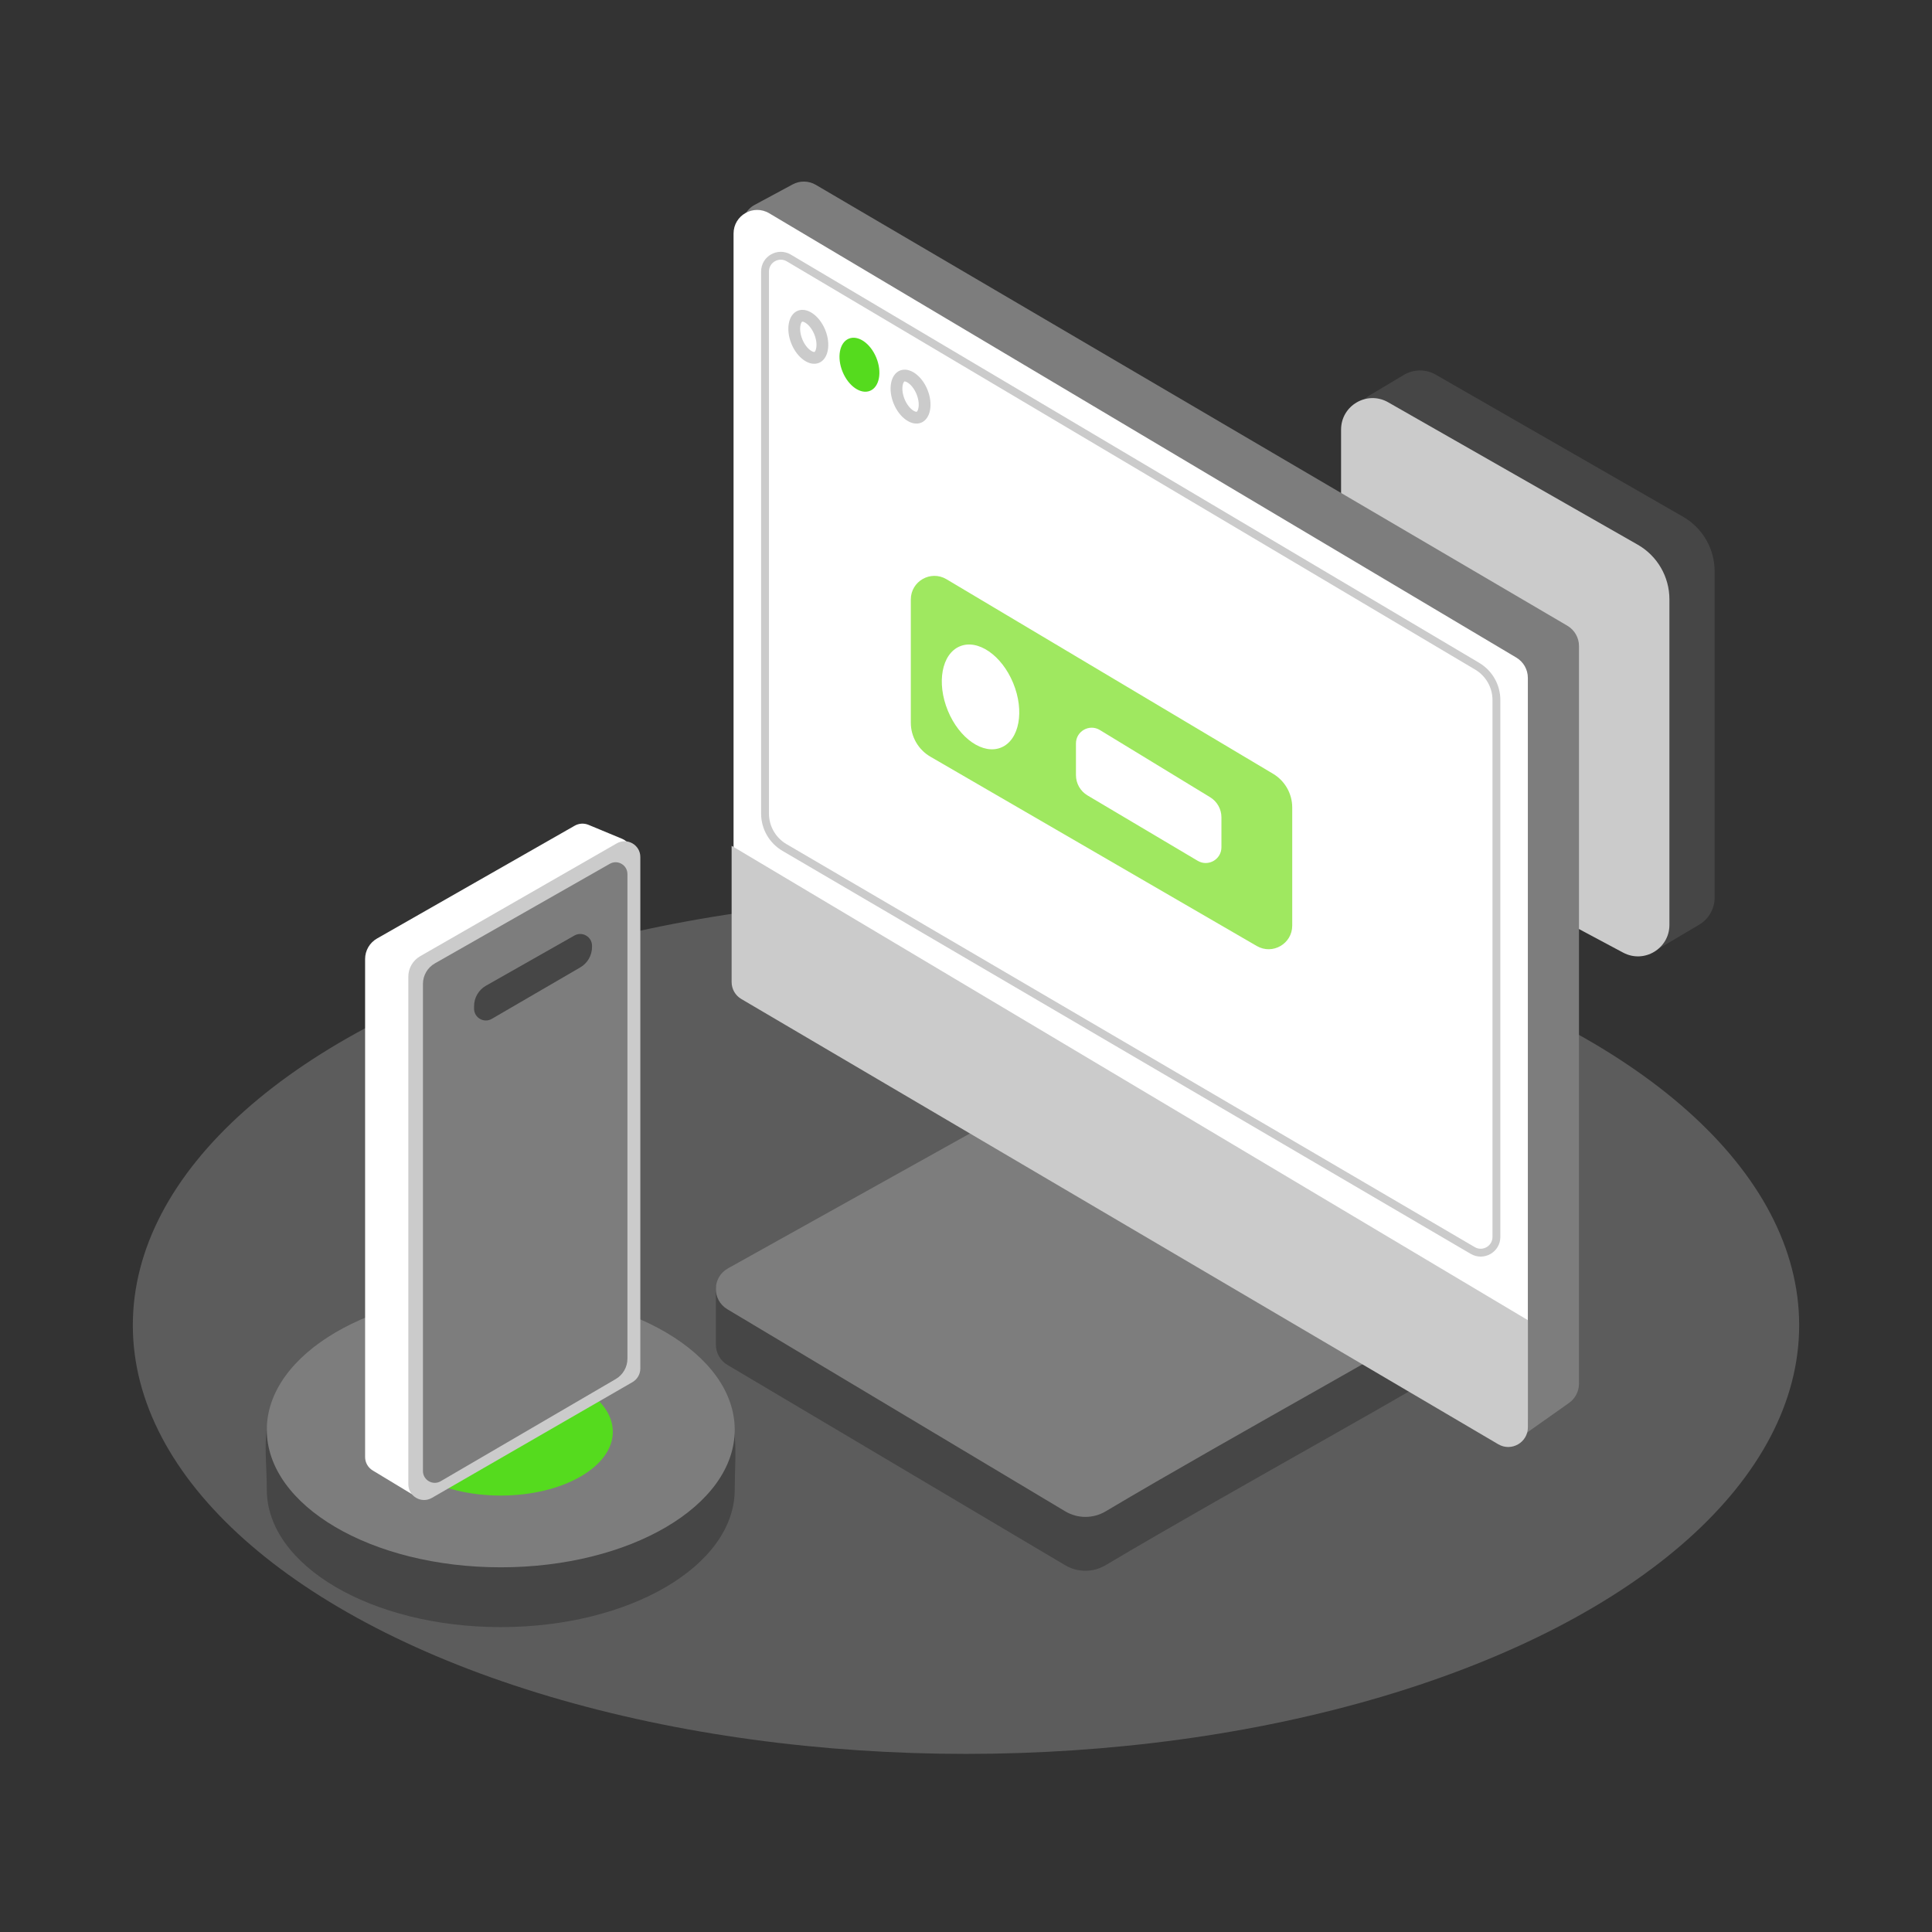 <svg width="160" height="160" viewBox="0 0 160 160" fill="none" xmlns="http://www.w3.org/2000/svg">
<rect x="0" y="0" width="160" height="160" fill="#333333" stroke="none"/>
<ellipse opacity="0.3" cx="80" cy="109.75" rx="69" ry="35.5" fill="#BBBBBB"/>
<path d="M88.215 129.627L60.242 113.035C59.649 112.683 59.285 112.044 59.285 111.354V106.525L85.475 95.304C86.21 94.989 87.048 95.029 87.75 95.413C99.02 101.579 119.64 112.872 120.018 113.127C120.388 113.377 101.918 123.458 91.566 129.62C90.532 130.236 89.249 130.24 88.215 129.627Z" fill="#464646"/>
<path d="M60.286 105.042L85.383 91.049C86.165 90.613 87.112 90.607 87.898 91.036C99.2 97.22 119.642 108.416 120.019 108.67C120.388 108.92 101.927 118.996 91.573 125.159C90.536 125.777 89.248 125.779 88.212 125.159L60.235 108.425C58.944 107.654 58.973 105.774 60.286 105.042Z" fill="#7D7D7D"/>
<path d="M141.998 47.311V74.336C141.998 75.257 141.512 76.11 140.719 76.579L137.594 78.427C136.708 78.951 135.596 78.904 134.757 78.306L115.783 64.797C115.163 64.357 114.768 63.667 114.699 62.91L112.187 35.199C112.097 34.201 112.587 33.24 113.447 32.727L116.265 31.046C117.074 30.564 118.081 30.556 118.897 31.025L139.383 42.793C141.001 43.722 141.998 45.446 141.998 47.311Z" fill="#464646"/>
<path d="M111.062 64.852V35.577C111.062 33.577 113.222 32.323 114.959 33.314L135.626 45.107C137.251 46.034 138.254 47.762 138.254 49.633V76.594C138.254 78.562 136.157 79.819 134.421 78.892L112.44 67.15C111.592 66.697 111.062 65.814 111.062 64.852Z" fill="#CBCBCB"/>
<path d="M130.765 53.503V114.591C130.765 115.226 130.456 115.821 129.938 116.187L126.48 118.63C125.824 119.094 124.95 119.108 124.278 118.666L65.804 80.159C65.288 79.82 64.963 79.256 64.928 78.64L61.474 18.799C61.43 18.041 61.83 17.326 62.498 16.966L65.645 15.271C66.246 14.947 66.972 14.961 67.56 15.306L129.799 51.818C130.397 52.169 130.765 52.81 130.765 53.503Z" fill="#7D7D7D"/>
<path d="M60.75 81.143V19.341C60.75 17.826 62.4 16.888 63.703 17.662L125.575 54.458C126.167 54.81 126.53 55.448 126.53 56.137V117.473C126.53 118.983 124.89 119.922 123.587 119.158L61.715 82.828C61.117 82.477 60.75 81.836 60.75 81.143Z" fill="white"/>
<path d="M63.357 67.376V22.484C63.357 21.474 64.456 20.849 65.324 21.364L122.332 55.172C123.321 55.759 123.927 56.823 123.927 57.973V102.437C123.927 103.443 122.835 104.069 121.967 103.561L64.968 70.186C63.971 69.601 63.357 68.532 63.357 67.376Z" fill="white" stroke="#CBCBCB" stroke-width="0.651"/>
<path d="M75.43 59.849V49.647C75.43 48.131 77.081 47.193 78.383 47.969L105.427 64.079C106.413 64.666 107.017 65.729 107.017 66.877V76.655C107.017 78.16 105.386 79.1 104.083 78.345L77.052 62.666C76.048 62.083 75.43 61.01 75.43 59.849Z" fill="#9FE860"/>
<path d="M89.106 64.192V61.569C89.106 60.553 90.218 59.928 91.086 60.457L100.217 66.022C100.799 66.377 101.154 67.009 101.154 67.691V70.167C101.154 71.177 100.055 71.803 99.187 71.287L90.062 65.873C89.469 65.521 89.106 64.882 89.106 64.192Z" fill="white"/>
<ellipse cx="2.937" cy="4.524" rx="2.937" ry="4.524" transform="matrix(0.921 -0.39 0.381 0.925 76.775 54.676)" fill="white"/>
<path d="M60.59 81.33V70.046L126.533 109.331V118.204C126.533 119.463 125.165 120.246 124.079 119.607L61.392 82.733C60.895 82.441 60.59 81.907 60.59 81.33Z" fill="#CBCBCB"/>
<path d="M67.885 27.494C68.099 28.015 68.147 28.524 68.075 28.915C68.002 29.311 67.824 29.52 67.642 29.597C67.46 29.674 67.188 29.655 66.859 29.429C66.535 29.206 66.212 28.814 65.997 28.293C65.783 27.772 65.735 27.264 65.807 26.873C65.88 26.477 66.058 26.267 66.24 26.19C66.421 26.113 66.694 26.133 67.023 26.358C67.347 26.581 67.67 26.974 67.885 27.494Z" stroke="#CBCBCB" stroke-width="0.977"/>
<ellipse cx="1.513" cy="2.331" rx="1.513" ry="2.331" transform="matrix(0.921 -0.39 0.381 0.925 68.894 28.639)" fill="#55DB1E"/>
<path d="M76.351 32.447C76.566 32.968 76.614 33.477 76.542 33.867C76.469 34.264 76.291 34.473 76.109 34.55C75.927 34.627 75.655 34.608 75.326 34.382C75.001 34.159 74.679 33.767 74.464 33.246C74.25 32.725 74.202 32.216 74.274 31.826C74.347 31.43 74.524 31.22 74.706 31.143C74.888 31.066 75.16 31.085 75.49 31.311C75.814 31.534 76.137 31.927 76.351 32.447Z" stroke="#CBCBCB" stroke-width="0.977"/>
<path d="M60.847 123.361C60.847 129.651 52.173 134.75 41.472 134.75C30.771 134.75 22.096 129.651 22.096 123.361C22.096 117.071 19.49 111.972 41.472 111.972C62.963 111.972 60.847 117.071 60.847 123.361Z" fill="#464646"/>
<ellipse cx="41.471" cy="118.409" rx="19.376" ry="11.389" fill="#7D7D7D"/>
<ellipse cx="41.47" cy="118.574" rx="9.281" ry="5.282" fill="#55DB1E"/>
<path d="M30.236 79.421V120.663C30.236 121.119 30.475 121.541 30.865 121.777L34.282 123.844C34.779 124.144 35.414 124.08 35.841 123.686L49.535 111.017C49.782 110.789 49.931 110.475 49.951 110.139L52.324 70.748C52.358 70.194 52.036 69.68 51.523 69.467L48.737 68.31C48.365 68.156 47.942 68.182 47.592 68.382L31.222 77.724C30.613 78.071 30.236 78.719 30.236 79.421Z" fill="white"/>
<path d="M53.029 113.335V70.974C53.029 69.973 51.947 69.346 51.078 69.844L34.798 79.188C34.191 79.536 33.816 80.182 33.816 80.882V122.92C33.816 123.923 34.902 124.549 35.77 124.048L52.378 114.463C52.781 114.23 53.029 113.8 53.029 113.335Z" fill="#CBCBCB"/>
<path d="M51.961 112.52V72.386C51.961 71.636 51.152 71.166 50.501 71.537L36.014 79.784C35.404 80.131 35.027 80.779 35.027 81.482V121.824C35.027 122.578 35.846 123.048 36.497 122.668L50.992 114.208C51.592 113.857 51.961 113.215 51.961 112.52Z" fill="#7D7D7D"/>
<path d="M49.029 78.425V78.326C49.029 77.577 48.221 77.107 47.57 77.477L40.249 81.63C39.638 81.977 39.26 82.626 39.26 83.33V83.533C39.26 84.287 40.077 84.757 40.728 84.378L48.058 80.114C48.659 79.764 49.029 79.121 49.029 78.425Z" fill="#464646"/>
</svg>
